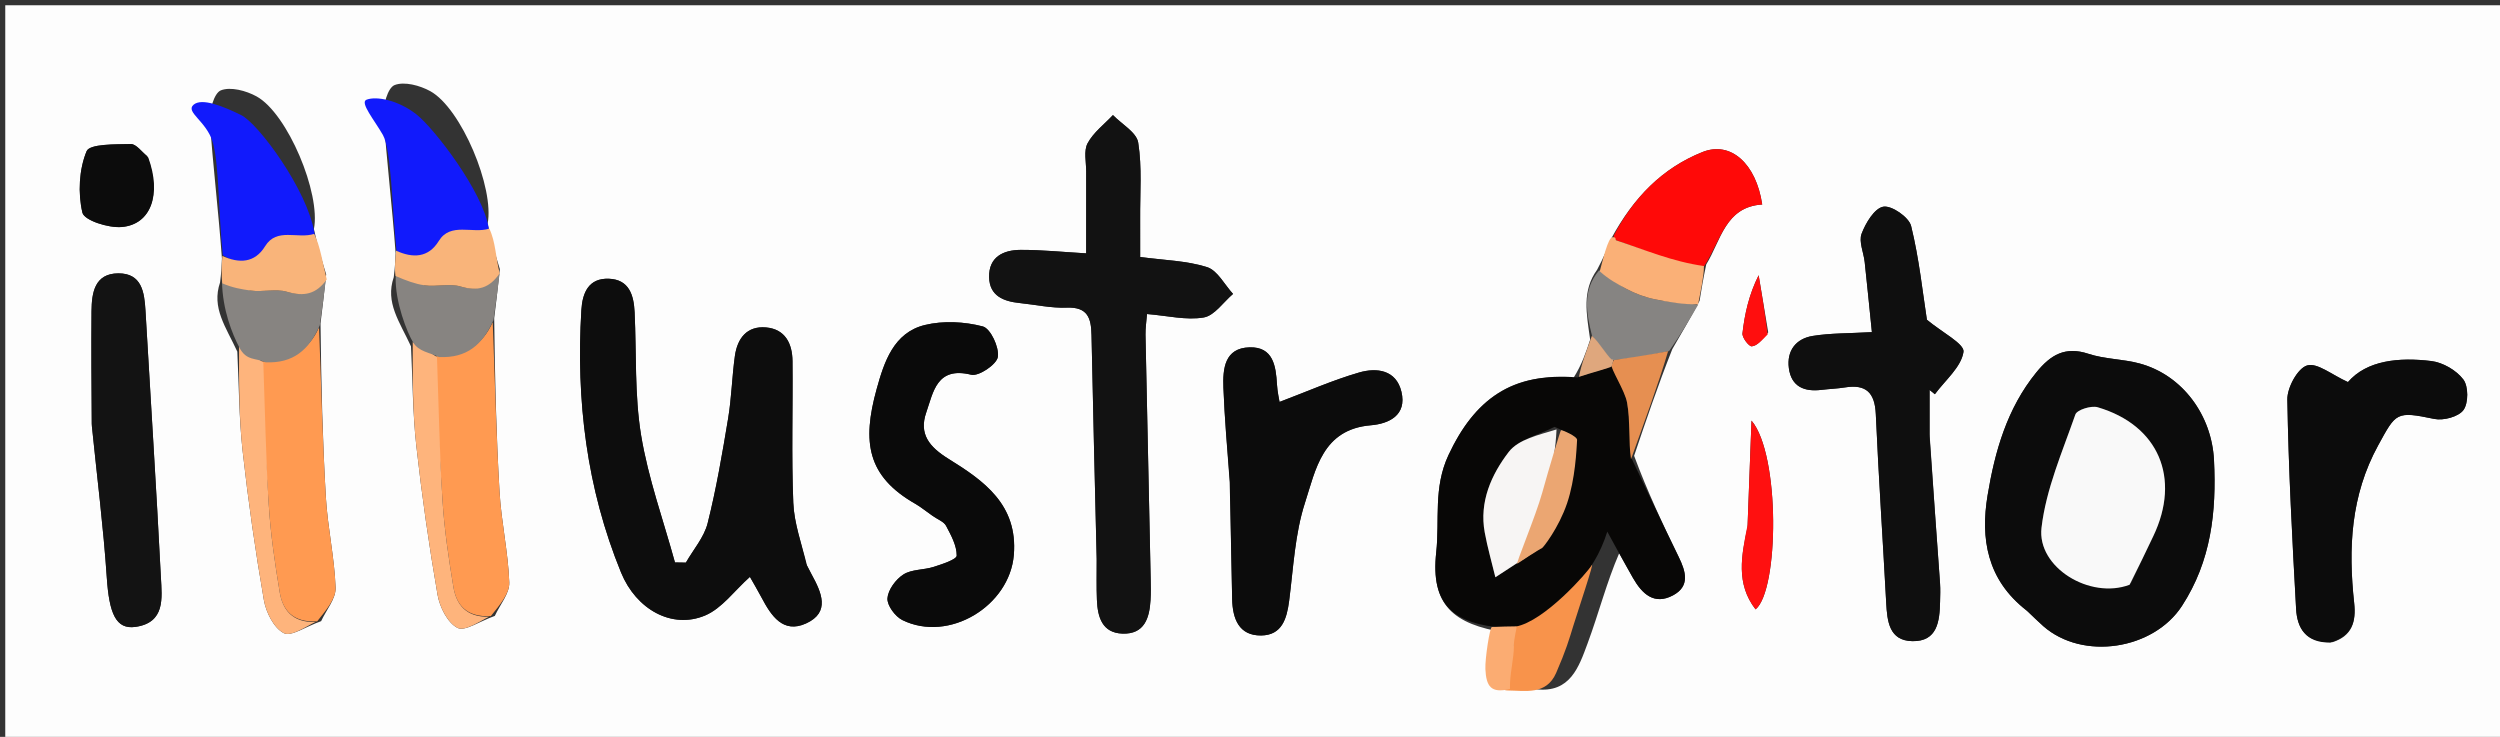 <svg width="475" height="140" xmlns="http://www.w3.org/2000/svg" xml:space="preserve" enable-background="new 0 0 475 140" version="1.1">

 <rect width="100%" height="100%" fill="#333333" stroke="none"/>

 <g>
  <title>Layer 1</title>
  <path id="svg_1" d="m308,141c-102.667,0 -204.833,0 -307,0c-0,-46.667 -0,-93.333 -0,-140c158.333,-0 316.666,-0 475,-0c0,46.667 0,93.333 0,140c-55.833,0 -111.667,0 -168,0m-16.161,-10.04c6.505,0.768 8.152,-4.264 9.8,-8.704c2.125,-5.725 3.635,-11.679 6.013,-17.153c0.874,1.576 1.727,3.163 2.625,4.724c1.717,2.984 4.005,5.207 7.6,3.286c3.277,-1.751 2.42,-4.542 1.077,-7.292c-3.022,-6.187 -5.948,-12.421 -8.473,-19.221c2.246,-6.646 4.492,-13.292 7.26,-20.271c1.64,-2.817 3.281,-5.633 5.183,-9.183c0.338,-2.084 0.677,-4.168 1.261,-6.899c2.816,-4.563 3.598,-10.953 10.637,-11.394c-1.17,-7.815 -6.013,-12.098 -11.338,-9.97c-7.665,3.063 -13.122,8.668 -17.345,16.437c-0.719,1.804 -1.438,3.609 -2.686,5.93c-2.894,3.997 -2.031,8.281 -1.322,13.28c-0.779,2.367 -1.559,4.734 -3.204,7.328c-11.653,-1.204 -18.797,4.094 -23.711,14.603c-2.921,6.249 -1.658,12.315 -2.332,18.461c-1.104,10.068 3.311,13.68 12.989,15.241c-0.003,1.954 -0.086,3.912 0.008,5.862c0.156,3.231 1.474,5.324 5.958,4.935m-217.027,-78.295c-1.659,4.844 1.115,8.452 3.275,13.143c0.31,6.281 0.31,12.596 1.003,18.834c1.055,9.499 2.412,18.975 4.047,28.391c0.404,2.327 1.902,5.288 3.778,6.263c1.403,0.73 4.222,-1.263 7.1,-2.273c0.973,-2.12 2.824,-4.271 2.749,-6.353c-0.206,-5.743 -1.512,-11.439 -1.849,-17.185c-0.631,-10.751 -0.884,-21.523 -1.017,-33.025c0.342,-2.827 0.684,-5.654 1.075,-9.325c-0.798,-2.599 -1.595,-5.197 -2.331,-8.605c1.35,-6.75 -4.994,-21.968 -10.897,-25.212c-1.97,-1.083 -4.931,-1.884 -6.78,-1.151c-1.309,0.519 -2.218,3.881 -2.082,5.891c0.566,8.379 1.594,16.727 2.282,26.049c-0.05,1.279 -0.1,2.558 -0.353,4.557m-12.84,-0.53c-0.798,-2.599 -1.595,-5.197 -2.331,-8.605c1.35,-6.75 -4.994,-21.968 -10.897,-25.212c-1.97,-1.083 -4.931,-1.884 -6.78,-1.151c-1.309,0.519 -2.218,3.881 -2.082,5.891c0.566,8.379 1.594,16.727 2.282,26.049c-0.05,1.279 -0.1,2.558 -0.353,4.557c-1.659,4.844 1.115,8.452 3.275,13.143c0.31,6.281 0.31,12.596 1.003,18.834c1.055,9.499 2.412,18.975 4.047,28.391c0.404,2.327 1.902,5.288 3.778,6.263c1.403,0.73 4.222,-1.263 7.1,-2.273c0.973,-2.12 2.824,-4.271 2.749,-6.353c-0.206,-5.743 -1.512,-11.439 -1.849,-17.185c-0.631,-10.751 -0.884,-21.523 -1.017,-33.025c0.342,-2.827 0.684,-5.654 1.075,-9.325m91.176,54.979c-0.845,-3.853 -2.262,-7.682 -2.42,-11.562c-0.365,-8.972 -0.063,-17.968 -0.153,-26.954c-0.033,-3.292 -1.369,-6.056 -5.012,-6.383c-3.654,-0.328 -5.467,2.091 -5.933,5.417c-0.552,3.937 -0.633,7.944 -1.283,11.861c-1.108,6.676 -2.246,13.369 -3.895,19.922c-0.673,2.672 -2.715,5 -4.134,7.485c-0.691,-0.011 -1.382,-0.022 -2.074,-0.033c-2.211,-8.052 -5.092,-15.994 -6.437,-24.189c-1.255,-7.646 -0.859,-15.56 -1.231,-23.354c-0.154,-3.221 -1.023,-6.211 -4.878,-6.361c-3.864,-0.151 -5.041,2.671 -5.239,5.962c-1.031,17.152 1,33.863 7.543,49.858c2.874,7.027 9.683,10.811 15.971,8.158c3.201,-1.35 5.559,-4.699 8.511,-7.334c0.648,1.146 1.477,2.534 2.231,3.961c1.803,3.412 4.059,6.864 8.408,4.899c4.718,-2.132 2.937,-5.931 1.084,-9.321c-0.239,-0.437 -0.454,-0.888 -1.057,-2.032m55.22,-0.605c0.008,2.498 -0.061,4.999 0.043,7.493c0.134,3.218 0.991,6.249 4.852,6.384c4.177,0.147 5.138,-2.961 5.338,-6.402c0.077,-1.328 0.054,-2.665 0.025,-3.996c-0.328,-15.463 -0.674,-30.925 -0.985,-46.388c-0.025,-1.252 0.178,-2.509 0.288,-3.934c3.882,0.317 7.446,1.216 10.763,0.657c2.055,-0.347 3.735,-2.91 5.584,-4.478c-1.624,-1.762 -2.951,-4.458 -4.934,-5.088c-3.869,-1.23 -8.105,-1.305 -12.711,-1.929c0,-2.381 0.016,-4.832 -0.003,-7.282c-0.038,-4.828 0.377,-9.73 -0.371,-14.447c-0.309,-1.95 -3.125,-3.502 -4.801,-5.235c-1.652,1.762 -3.715,3.304 -4.815,5.361c-0.771,1.441 -0.257,3.585 -0.264,5.415c-0.017,5.113 -0.006,10.227 -0.006,15.498c-4.545,-0.262 -8.492,-0.674 -12.439,-0.659c-3.283,0.012 -6.083,1.324 -6.002,5.188c0.075,3.566 2.753,4.598 5.826,4.913c2.974,0.305 5.959,0.982 8.915,0.869c3.983,-0.153 4.65,1.97 4.714,5.206c0.275,13.965 0.646,27.928 0.983,42.852m176.927,9.695c0.966,0.917 1.904,1.867 2.904,2.746c7.527,6.627 20.966,4.501 26.376,-3.829c5.55,-8.545 6.568,-17.858 6.083,-27.695c-0.419,-8.491 -5.952,-16.152 -14.142,-18.365c-3.171,-0.857 -6.609,-0.811 -9.708,-1.834c-4.434,-1.464 -7.183,0.191 -9.893,3.516c-5.586,6.855 -7.896,15.052 -9.278,23.386c-1.348,8.131 -0.172,16.028 7.658,22.074m-18.677,-33.673c0,-2.815 0,-5.631 0,-8.446c0.336,0.273 0.671,0.546 1.007,0.818c1.96,-2.658 5.003,-5.154 5.437,-8.041c0.228,-1.521 -4.102,-3.726 -6.952,-6.106c-0.793,-5.095 -1.459,-11.56 -2.998,-17.811c-0.412,-1.674 -3.7,-3.945 -5.277,-3.673c-1.674,0.288 -3.363,3.094 -4.134,5.143c-0.565,1.501 0.389,3.552 0.586,5.366c0.475,4.376 0.904,8.757 1.371,13.325c-4.339,0.248 -7.84,0.172 -11.24,0.722c-3.189,0.516 -4.973,2.811 -4.537,6.122c0.465,3.527 2.942,4.526 6.207,4.124c1.484,-0.183 2.988,-0.226 4.462,-0.465c4.016,-0.65 5.668,1.021 5.85,5.073c0.535,11.951 1.333,23.89 1.976,35.836c0.189,3.506 0.551,7.219 4.964,7.302c4.768,0.09 5.19,-3.783 5.271,-7.473c0.026,-1.165 0.078,-2.336 -0.004,-3.496c-0.646,-9.114 -1.322,-18.226 -1.989,-28.321m-189.238,15.609c0.813,0.576 1.957,0.978 2.373,1.764c0.946,1.787 2.037,3.769 2.02,5.661c-0.007,0.742 -2.768,1.626 -4.372,2.143c-1.892,0.609 -4.178,0.436 -5.756,1.444c-1.455,0.928 -2.924,2.923 -3.03,4.538c-0.089,1.344 1.475,3.458 2.847,4.132c8.832,4.334 20.364,-2.672 21.165,-12.388c0.788,-9.559 -5.726,-14.107 -12.394,-18.238c-3.691,-2.286 -5.67,-4.742 -4.244,-8.838c1.347,-3.869 1.977,-8.777 8.536,-7.159c1.433,0.354 4.854,-1.961 5.066,-3.387c0.274,-1.842 -1.396,-5.405 -2.867,-5.789c-3.479,-0.91 -7.514,-1.118 -10.998,-0.27c-5.959,1.451 -7.748,7.066 -9.163,12.163c-2.804,10.101 -1.795,16.588 7.347,21.811c1.005,0.574 1.906,1.331 3.47,2.412m56.336,-6.15c0.126,7.293 0.217,14.586 0.394,21.877c0.088,3.65 1.255,6.922 5.511,6.875c3.946,-0.044 4.879,-3.19 5.32,-6.615c0.803,-6.238 1.091,-12.691 3.005,-18.598c2.033,-6.275 3.296,-13.953 12.506,-14.725c3.424,-0.287 6.887,-1.894 5.82,-6.363c-1.002,-4.196 -4.725,-4.626 -8.047,-3.661c-5.07,1.472 -9.939,3.635 -15.115,5.589c-0.078,-0.507 -0.406,-1.907 -0.487,-3.321c-0.203,-3.53 -0.734,-7.162 -5.19,-7.051c-4.781,0.12 -5.124,4.084 -4.986,7.691c0.222,5.797 0.729,11.584 1.27,18.3m209.44,30.04c3.756,-1.167 4.517,-3.921 4.133,-7.453c-1.13,-10.382 -0.667,-20.419 4.569,-29.976c3.404,-6.214 3.387,-6.509 10.656,-4.999c1.738,0.361 4.615,-0.412 5.543,-1.695c0.96,-1.326 0.96,-4.491 -0.022,-5.796c-1.316,-1.748 -3.888,-3.241 -6.083,-3.507c-6.191,-0.752 -12.264,-0.14 -15.845,3.995c-3.041,-1.365 -5.839,-3.733 -7.756,-3.159c-1.799,0.538 -3.796,4.206 -3.759,6.465c0.221,13.273 0.933,26.541 1.665,39.8c0.199,3.61 1.8,6.456 6.899,6.325m-425.704,-41.015c0.973,9.568 2.192,19.12 2.834,28.711c0.458,6.835 1.735,9.921 5.452,9.388c5.706,-0.818 5.028,-5.53 4.832,-9.386c-0.857,-16.901 -1.947,-33.79 -2.93,-50.684c-0.205,-3.525 -0.707,-7.13 -5.175,-7.1c-4.464,0.03 -5.048,3.654 -5.077,7.171c-0.059,6.994 -0.008,13.988 0.064,21.901m10.511,-51.373c-1.041,-0.802 -2.099,-2.3 -3.12,-2.274c-2.934,0.073 -7.807,-0.047 -8.392,1.367c-1.441,3.483 -1.664,7.959 -0.796,11.665c0.346,1.479 4.937,2.946 7.454,2.734c5.56,-0.467 7.634,-6.146 4.854,-13.493m304.059,70.565c-1.147,5.35 -2.247,10.694 1.536,15.579c4.444,-3.64 4.719,-29.406 -0.774,-35.865c-0.242,6.446 -0.483,12.893 -0.762,20.286m3.936,-37.057c-0.605,-3.617 -1.21,-7.234 -1.815,-10.851c-1.856,3.702 -2.653,7.35 -3.077,11.041c-0.092,0.798 1.235,2.521 1.774,2.467c1.018,-0.101 1.939,-1.183 3.118,-2.658z" fill="#FDFDFD"/>
  <path id="svg_2" d="m153.336,107.463c0.414,0.794 0.63,1.245 0.869,1.682c1.853,3.389 3.635,7.189 -1.084,9.321c-4.349,1.965 -6.606,-1.486 -8.408,-4.899c-0.754,-1.427 -1.583,-2.815 -2.231,-3.961c-2.952,2.635 -5.31,5.984 -8.511,7.334c-6.288,2.653 -13.096,-1.132 -15.971,-8.158c-6.543,-15.995 -8.574,-32.706 -7.543,-49.858c0.198,-3.291 1.375,-6.113 5.239,-5.962c3.855,0.15 4.724,3.14 4.878,6.361c0.372,7.794 -0.024,15.709 1.231,23.354c1.346,8.194 4.226,16.136 6.437,24.189c0.691,0.011 1.382,0.022 2.074,0.033c1.419,-2.485 3.462,-4.812 4.134,-7.485c1.65,-6.554 2.788,-13.246 3.895,-19.922c0.65,-3.916 0.731,-7.924 1.283,-11.861c0.466,-3.326 2.279,-5.744 5.933,-5.417c3.643,0.327 4.979,3.091 5.012,6.383c0.089,8.985 -0.212,17.982 0.153,26.954c0.158,3.881 1.575,7.71 2.608,11.912z" fill="#0D0D0D"/>
  <path id="svg_3" d="m208.368,106.028c-0.336,-14.444 -0.707,-28.407 -0.982,-42.372c-0.064,-3.236 -0.731,-5.359 -4.714,-5.206c-2.956,0.114 -5.941,-0.564 -8.915,-0.869c-3.073,-0.316 -5.752,-1.347 -5.826,-4.913c-0.081,-3.864 2.719,-5.176 6.002,-5.188c3.946,-0.015 7.894,0.397 12.439,0.659c0,-5.271 -0.011,-10.385 0.006,-15.498c0.006,-1.83 -0.507,-3.974 0.264,-5.415c1.1,-2.057 3.163,-3.599 4.815,-5.361c1.676,1.733 4.492,3.285 4.801,5.235c0.747,4.717 0.333,9.619 0.371,14.447c0.019,2.45 0.003,4.9 0.003,7.282c4.606,0.624 8.842,0.699 12.711,1.929c1.984,0.631 3.311,3.326 4.934,5.088c-1.848,1.568 -3.529,4.131 -5.584,4.478c-3.318,0.56 -6.882,-0.339 -10.763,-0.657c-0.11,1.425 -0.313,2.682 -0.288,3.934c0.31,15.463 0.657,30.925 0.985,46.388c0.028,1.332 0.052,2.668 -0.025,3.996c-0.199,3.441 -1.161,6.549 -5.338,6.402c-3.861,-0.136 -4.717,-3.166 -4.852,-6.384c-0.104,-2.494 -0.035,-4.995 -0.043,-7.974z" fill="#121212"/>
  <path id="svg_4" d="m385.027,115.965c-7.561,-5.808 -8.738,-13.705 -7.39,-21.836c1.382,-8.334 3.692,-16.531 9.278,-23.386c2.709,-3.325 5.459,-4.98 9.893,-3.516c3.099,1.023 6.537,0.977 9.708,1.834c8.19,2.213 13.724,9.874 14.142,18.365c0.485,9.836 -0.534,19.15 -6.083,27.695c-5.41,8.33 -18.849,10.456 -26.376,3.829c-0.999,-0.88 -1.937,-1.829 -3.172,-2.984m19.848,-5.184c1.42,-2.977 2.84,-5.953 4.261,-8.93c5.257,-11.018 1.007,-21.058 -10.577,-24.474c-1.228,-0.362 -3.925,0.488 -4.234,1.372c-2.474,7.082 -5.58,14.186 -6.436,21.522c-0.877,7.519 9.194,13.677 16.986,10.51z" fill="#0C0C0C"/>
  <path id="svg_5" d="m285.976,119.307c-9.781,-0.705 -14.196,-4.317 -13.093,-14.385c0.674,-6.146 -0.59,-12.213 2.332,-18.461c4.913,-10.509 12.057,-15.807 24.51,-14.75c2.586,-0.844 4.373,-1.541 6.477,-1.982c1.224,2.422 2.539,4.515 2.941,6.771c0.625,3.504 0.629,7.119 0.896,10.686c2.965,6.215 5.892,12.449 8.914,18.636c1.343,2.75 2.199,5.541 -1.077,7.292c-3.595,1.921 -5.883,-0.302 -7.6,-3.286c-0.898,-1.561 -1.751,-3.149 -2.929,-5.228c-0.757,-1.345 -1.209,-2.186 -1.962,-3.588c-2.596,8.335 -8.387,13.252 -15.063,17.785c-1.715,0.193 -3.03,0.352 -4.345,0.511m6.765,-15.141c5.216,-5.872 6.378,-13.152 6.83,-20.57c0.044,-0.715 -2.229,-1.571 -4.214,-2.496c-2.965,1.536 -6.849,2.365 -8.692,4.763c-3.293,4.286 -5.634,9.469 -4.567,15.299c0.525,2.867 1.339,5.681 2.023,8.518c2.652,-1.733 5.304,-3.466 8.62,-5.514z" fill="#080706"/>
  <path id="svg_6" d="m366.618,83.022c0.667,9.604 1.343,18.716 1.989,27.83c0.082,1.16 0.029,2.331 0.004,3.496c-0.081,3.69 -0.503,7.563 -5.271,7.473c-4.413,-0.084 -4.776,-3.797 -4.964,-7.302c-0.643,-11.946 -1.441,-23.885 -1.976,-35.836c-0.182,-4.052 -1.833,-5.723 -5.85,-5.073c-1.474,0.239 -2.978,0.282 -4.462,0.465c-3.265,0.402 -5.742,-0.597 -6.207,-4.124c-0.437,-3.311 1.347,-5.606 4.537,-6.122c3.4,-0.55 6.901,-0.474 11.24,-0.722c-0.467,-4.568 -0.896,-8.949 -1.371,-13.325c-0.197,-1.814 -1.15,-3.865 -0.586,-5.366c0.771,-2.049 2.46,-4.855 4.134,-5.143c1.577,-0.272 4.865,1.998 5.277,3.673c1.539,6.251 2.205,12.717 2.998,17.811c2.851,2.38 7.181,4.585 6.952,6.106c-0.433,2.887 -3.477,5.383 -5.437,8.041c-0.336,-0.273 -0.671,-0.546 -1.007,-0.818c0,2.815 0,5.631 -0,8.937z" fill="#0F0F0F"/>
  <path id="svg_7" d="m177.073,97.935c-1.256,-0.877 -2.158,-1.633 -3.163,-2.208c-9.142,-5.223 -10.151,-11.711 -7.347,-21.811c1.415,-5.097 3.204,-10.712 9.163,-12.163c3.484,-0.848 7.519,-0.641 10.998,0.27c1.471,0.385 3.142,3.947 2.867,5.789c-0.212,1.427 -3.633,3.741 -5.066,3.387c-6.56,-1.619 -7.189,3.289 -8.536,7.159c-1.427,4.097 0.553,6.552 4.244,8.838c6.668,4.13 13.182,8.679 12.394,18.238c-0.801,9.716 -12.333,16.722 -21.165,12.388c-1.372,-0.673 -2.936,-2.787 -2.847,-4.132c0.107,-1.615 1.576,-3.609 3.03,-4.538c1.578,-1.007 3.865,-0.835 5.756,-1.444c1.604,-0.516 4.365,-1.401 4.372,-2.143c0.017,-1.893 -1.073,-3.874 -2.02,-5.661c-0.416,-0.787 -1.56,-1.188 -2.68,-1.969z" fill="#0A0A0A"/>
  <path id="svg_8" d="m233.639,91.527c-0.464,-6.254 -0.971,-12.04 -1.193,-17.838c-0.138,-3.608 0.206,-7.572 4.986,-7.691c4.456,-0.112 4.987,3.521 5.19,7.051c0.081,1.414 0.409,2.814 0.487,3.321c5.176,-1.954 10.045,-4.117 15.115,-5.589c3.323,-0.965 7.046,-0.534 8.047,3.661c1.067,4.469 -2.396,6.076 -5.82,6.363c-9.21,0.772 -10.473,8.45 -12.506,14.725c-1.914,5.906 -2.202,12.359 -3.005,18.598c-0.441,3.425 -1.373,6.571 -5.32,6.615c-4.256,0.047 -5.423,-3.225 -5.511,-6.875c-0.176,-7.291 -0.267,-14.585 -0.471,-22.34z" fill="#0C0C0C"/>
  <path id="svg_9" d="m442.766,122.08c-4.708,0.08 -6.308,-2.767 -6.508,-6.376c-0.733,-13.259 -1.444,-26.527 -1.665,-39.8c-0.038,-2.258 1.96,-5.926 3.759,-6.465c1.917,-0.574 4.715,1.794 7.756,3.159c3.58,-4.135 9.654,-4.747 15.845,-3.995c2.195,0.267 4.767,1.759 6.083,3.507c0.982,1.305 0.982,4.47 0.022,5.796c-0.928,1.283 -3.805,2.056 -5.543,1.695c-7.269,-1.511 -7.251,-1.215 -10.656,4.999c-5.236,9.557 -5.699,19.594 -4.569,29.976c0.384,3.531 -0.377,6.286 -4.524,7.503z" fill="#0C0C0C"/>
  <path id="svg_10" d="m17.419,80.555c-0.039,-7.453 -0.09,-14.448 -0.031,-21.442c0.03,-3.517 0.613,-7.141 5.077,-7.171c4.468,-0.03 4.97,3.576 5.175,7.1c0.983,16.895 2.073,33.783 2.93,50.684c0.195,3.856 0.874,8.568 -4.832,9.386c-3.717,0.533 -4.994,-2.553 -5.452,-9.388c-0.642,-9.59 -1.862,-19.142 -2.867,-29.17z" fill="#131313"/>
  <path id="svg_11" d="m60.62,62.197c0.411,10.764 0.664,21.536 1.295,32.287c0.337,5.746 1.643,11.443 1.849,17.185c0.075,2.082 -1.777,4.234 -3.509,6.397c-4.697,0.236 -6.557,-2.197 -7.116,-5.569c-0.906,-5.468 -1.726,-10.98 -2.07,-16.505c-0.563,-9.039 -1.399,-18.275 -1.334,-27.328c5.328,0.251 8.99,-2.222 10.885,-6.467z" fill="#FF9A51"/>
  <path id="svg_12" d="m93.62,61.197c0.411,10.764 0.664,21.536 1.295,32.287c0.337,5.746 1.643,11.443 1.849,17.185c0.075,2.082 -1.777,4.234 -3.509,6.397c-4.697,0.236 -6.557,-2.197 -7.116,-5.569c-0.906,-5.468 -1.726,-10.98 -2.07,-16.505c-0.563,-9.039 -1.228,-18.275 -1.163,-27.328c5.328,0.251 8.819,-2.222 10.714,-6.467z" fill="#FF9A51"/>
  <path id="svg_13" d="m75.335,47.657c-0.859,-8.359 -0.984,-19.209 -2.586,-22.019c-1.602,-2.81 -4.427,-6.172 -3.118,-6.691c1.849,-0.733 6.01,0.068 9.447,2.751c3.437,2.683 12.78,14.863 13.787,21.712c1.007,6.849 -7.278,-0.728 -9.491,2.881c-1.981,3.231 -4.948,3.304 -8.039,1.367z" fill="#111AFC"/>
  <path id="svg_14" d="m42.335,48.486c-0.859,-8.359 -0.717,-17.476 -1.919,-21.486c-1.202,-4.01 -5.234,-5.692 -3.651,-7.091c1.582,-1.4 5.743,0.335 9.046,1.951c3.303,1.616 12.647,14.329 13.92,22.378c1.274,8.049 -7.144,-0.728 -9.357,2.881c-1.981,3.231 -4.948,3.304 -8.039,1.367z" fill="#111AFC"/>
  <path id="svg_15" d="m306.578,44.831c3.784,-7.28 9.241,-12.886 16.906,-15.948c5.324,-2.127 10.168,2.155 11.338,9.97c-7.038,0.44 -7.821,6.831 -11.099,11.829c-6.148,-0.514 -11.239,-3.241 -16.647,-5.02c-0.232,-0.076 -0.335,-0.545 -0.497,-0.831z" fill="#FF0908"/>
  <path id="svg_16" d="m83.028,67.835c0.326,9.054 0.478,18.119 1.041,27.158c0.344,5.525 1.164,11.037 2.07,16.505c0.558,3.372 2.418,5.804 6.771,5.684c-1.773,0.852 -4.591,2.844 -5.995,2.115c-1.876,-0.975 -3.374,-3.937 -3.778,-6.263c-1.635,-9.415 -2.992,-18.892 -4.047,-28.391c-0.693,-6.238 -0.693,-13.066 -0.671,-19.642c1.758,0.577 3.183,1.962 4.609,2.834z" fill="#FEB47C"/>
  <path id="svg_17" d="m50.028,68.835c0.326,9.054 0.478,18.119 1.041,27.158c0.344,5.525 1.164,11.037 2.07,16.505c0.558,3.372 2.418,5.804 6.771,5.684c-1.773,0.852 -4.591,2.844 -5.995,2.115c-1.876,-0.975 -3.374,-3.937 -3.778,-6.263c-1.635,-9.415 -2.992,-18.892 -4.047,-28.391c-0.693,-6.238 -0.693,-13.237 -0.671,-19.813c1.758,0.577 3.183,2.133 4.609,3.005z" fill="#FEB47C"/>
  <path id="svg_18" d="m50.419,68.836c-1.816,-0.873 -3.585,-0.205 -4.938,-2.795c-1.353,-2.59 -3.194,-7.132 -3.302,-12.513c-0.107,-5.38 3.717,1.429 5.468,1.68c2.258,0.323 4.742,-0.399 6.863,0.227c3.282,0.968 5.459,-0.083 7.414,-2.456c-0.342,2.827 -0.684,5.654 -1.165,8.85c-2.034,4.614 -5.012,7.258 -10.34,7.007z" fill="#878481"/>
  <path id="svg_19" d="m83.419,67.836c-1.816,-0.873 -3.852,-1.005 -4.938,-2.795c-1.086,-1.79 -3.461,-7.666 -3.302,-12.513c0.16,-4.847 3.717,1.429 5.468,1.68c2.258,0.323 4.742,-0.399 6.863,0.227c3.282,0.968 5.459,-0.083 7.414,-2.456c-0.342,2.827 -0.684,5.654 -1.165,8.85c-2.034,4.614 -5.012,7.258 -10.34,7.007z" fill="#878481"/>
  <path id="svg_20" d="m28.177,29.95c2.567,7.039 0.492,12.718 -5.068,13.185c-2.517,0.211 -7.107,-1.255 -7.454,-2.734c-0.868,-3.706 -0.644,-8.182 0.796,-11.665c0.585,-1.414 5.457,-1.295 8.392,-1.367c1.021,-0.025 2.079,1.472 3.333,2.583z" fill="#0C0C0C"/>
  <path id="svg_21" d="m322.662,57.879c-1.64,2.817 -3.281,5.633 -5.537,8.834c-4.118,0.942 -7.621,1.5 -11.129,1.753c-1.172,-1.748 -2.339,-3.192 -3.506,-4.636c-1.069,-4.3 -1.932,-8.584 1.348,-12.475c1.97,1.264 3.454,2.611 5.168,3.529c1.695,0.907 3.577,1.614 5.46,1.989c2.692,0.536 5.46,0.69 8.196,1.007z" fill="#868482"/>
  <path id="svg_22" d="m287.96,119.057c5.53,-0.991 13.71,-10.383 14.44,-11.628c0.73,-1.245 -2.75,9.108 -3.489,11.531c-0.739,2.423 -1.37,4.602 -3.242,8.893c-1.872,4.291 -5.911,3.356 -9.22,3.336c-3.309,-0.02 1.144,-6.497 1.119,-9.147c-0.011,-1.119 -5.138,-1.993 0.392,-2.985z" fill="#F8934B"/>
  <path id="svg_23" d="m332.041,99.733c0.26,-6.92 0.502,-13.366 0.743,-19.812c5.493,6.459 5.219,32.225 0.774,35.865c-3.784,-4.885 -2.683,-10.229 -1.518,-16.053z" fill="#FF1010"/>
  <path id="svg_24" d="m62.081,53.09c-1.979,2.794 -4.289,3.313 -7.571,2.345c-2.122,-0.626 -4.605,0.097 -6.863,-0.227c-1.751,-0.251 -3.442,-0.519 -5.404,-1.373c-0.215,-1.502 -0.128,-3.448 0.007,-5.209c3.176,1.455 6.143,1.382 8.124,-1.849c2.213,-3.609 6.189,-1.312 9.327,-2.343c1.21,2.503 1.607,5.635 2.381,8.656z" fill="#F9B47A"/>
  <path id="svg_25" d="m94.948,51.957c-1.979,2.794 -4.156,3.446 -7.438,2.478c-2.122,-0.626 -4.605,0.097 -6.863,-0.227c-1.751,-0.251 -3.538,-0.919 -5.5,-1.773c-0.215,-1.502 -0.032,-3.048 0.103,-4.809c3.176,1.455 6.143,1.382 8.124,-1.849c2.213,-3.609 6.456,-1.312 9.593,-2.343c1.21,2.503 1.207,5.502 1.981,8.523z" fill="#F9B47A"/>
  <path id="svg_26" d="m322.64,57.818c-2.866,0.05 -5.482,-0.41 -8.174,-0.946c-1.883,-0.375 -3.765,-1.081 -5.46,-1.989c-1.714,-0.917 -3.35,-1.807 -5.057,-3.329c0.597,-2.168 1.567,-6.368 2.408,-6.479c0.841,-0.111 0.486,0.51 0.717,0.587c5.408,1.779 10.651,4.048 16.677,4.886c0.001,1.972 -0.642,4.819 -1.112,7.27z" fill="#FAB077"/>
  <path id="svg_27" d="m306.673,68.398c0,0 6.409,-0.892 10.266,-1.667c-1.891,6.429 -4.585,13.597 -7.051,20.536c-0.488,-3.275 -0.118,-7.263 -0.743,-10.767c-0.402,-2.256 -3.235,-6.572 -2.921,-7.171c0.314,-0.599 0.226,-0.706 0.449,-0.93z" fill="#E68F51"/>
  <path id="svg_28" d="m288.164,119.088c0.024,0.189 -0.532,2.358 -0.521,3.477c0.025,2.65 -0.814,5.308 -0.754,8.337c-3.628,0.903 -4.508,-0.525 -4.664,-3.756c-0.094,-1.95 0.841,-8.026 1.237,-8.016c0.397,0.01 4.678,-0.229 4.702,-0.04z" fill="#FBAC72"/>
  <path id="svg_29" d="m335.849,63.55c-1.07,1.075 -1.991,2.157 -3.009,2.257c-0.54,0.053 -1.866,-1.669 -1.774,-2.467c0.424,-3.691 1.221,-7.339 3.077,-11.041c0.605,3.617 1.21,7.234 1.706,11.251z" fill="#FF0E0E"/>
  <path id="svg_30" d="m306.369,68.314c0.378,-0.293 -0.062,1.006 -0.165,1.277c-0.102,0.272 -4.046,1.275 -6.199,2.006c0.413,-2.333 1.494,-5.08 2.454,-7.797c1.347,1.094 3.532,4.806 3.91,4.513z" fill="#DFA77D"/>
  <path id="svg_31" d="m404.623,111.105c-7.542,2.844 -17.613,-3.314 -16.736,-10.834c0.856,-7.337 3.962,-14.441 6.436,-21.522c0.309,-0.884 3.006,-1.734 4.234,-1.372c11.584,3.417 15.834,13.457 10.577,24.474c-1.42,2.977 -2.84,5.953 -4.511,9.254z" fill="#F9F9F9"/>
  <path id="svg_32" d="m292.077,104.482c-2.652,1.733 -5.304,3.466 -7.956,5.198c-0.683,-2.838 -1.498,-5.652 -2.023,-8.518c-1.067,-5.829 1.274,-11.013 4.567,-15.299c1.843,-2.398 5.727,-3.227 9.08,-4.272c-0.176,3.664 -0.729,6.838 -1.304,10.009c-0.779,4.295 -1.575,8.588 -2.364,12.882z" fill="#F7F5F4"/>
  <path id="svg_33" d="m288.305,107.085c-0.461,0.328 3.491,-9.025 4.718,-13.47c1.227,-4.445 3.442,-11.793 3.564,-11.882c0.122,-0.09 3.103,1.148 3.06,1.863c-0.113,1.854 -0.327,7.399 -1.91,12.052c-1.584,4.653 -4.538,8.416 -4.76,8.496c-0.444,0.162 -4.211,2.612 -4.671,2.941z" fill="#EBA672"/>
 </g>
</svg>